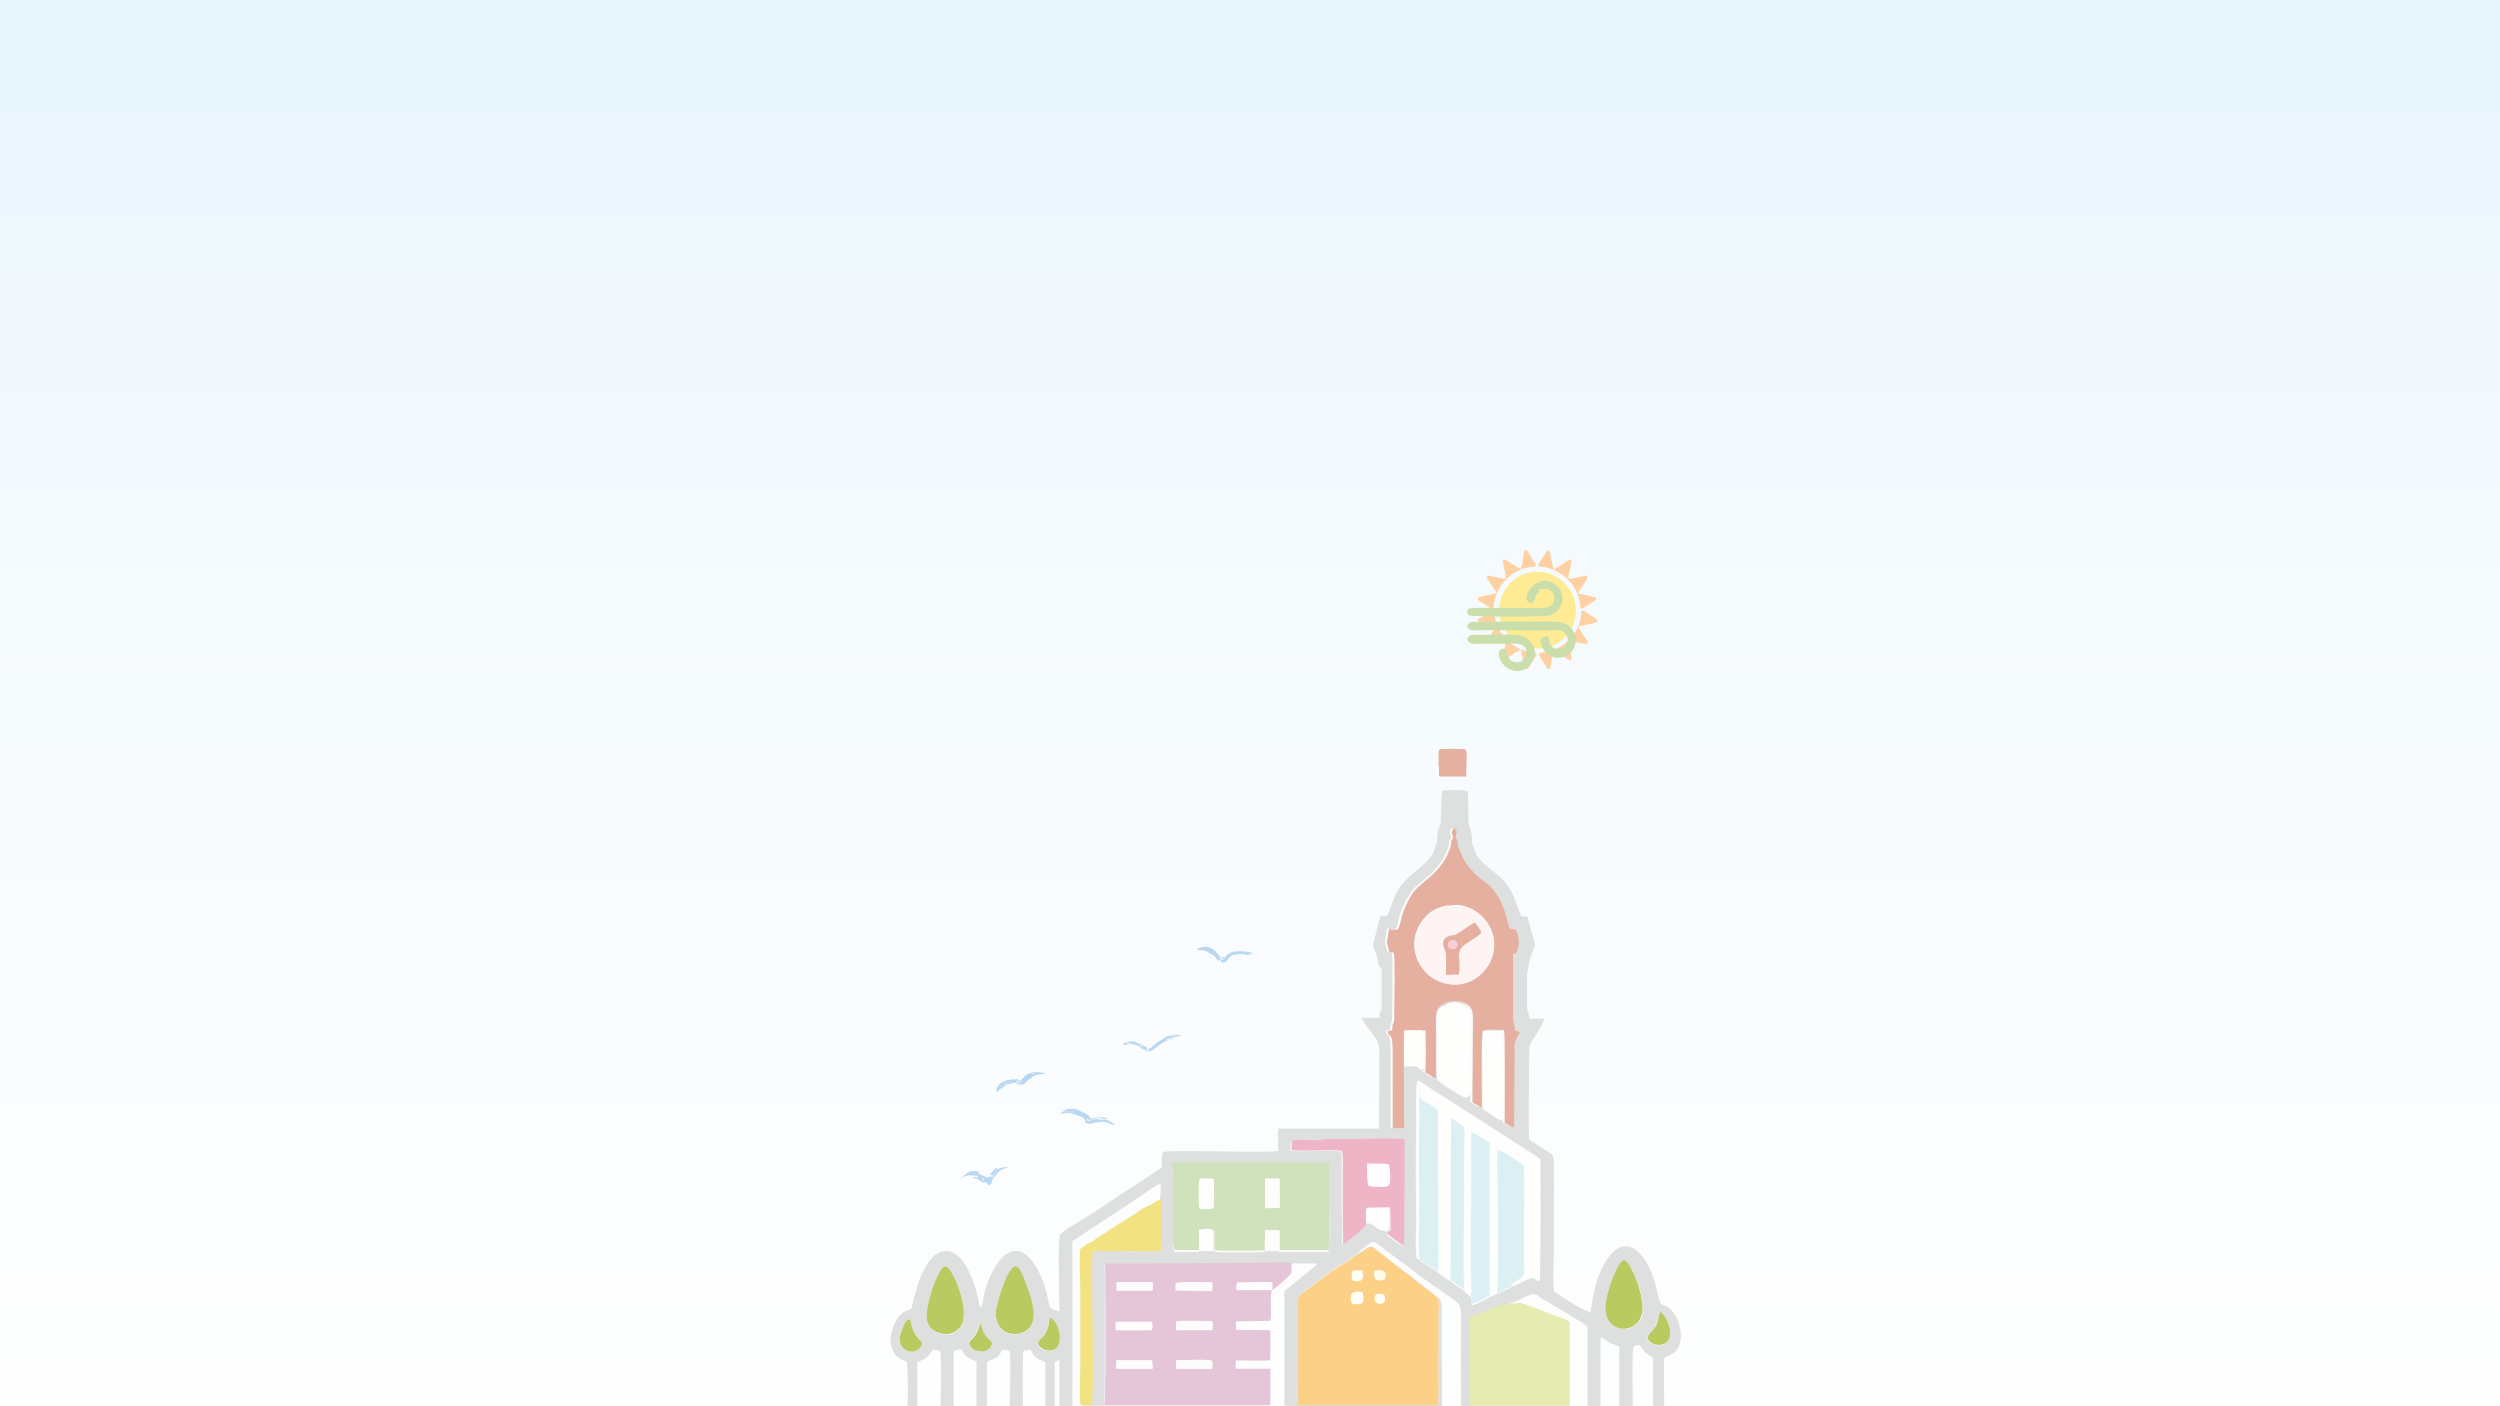 <?xml version="1.0" encoding="UTF-8"?>
<!DOCTYPE svg PUBLIC "-//W3C//DTD SVG 1.1//EN" "http://www.w3.org/Graphics/SVG/1.1/DTD/svg11.dtd">
<!-- Creator: CorelDRAW X6 -->
<svg xmlns="http://www.w3.org/2000/svg" xml:space="preserve" width="4800px" height="2700px" version="1.1" style="shape-rendering:geometricPrecision; text-rendering:geometricPrecision; image-rendering:optimizeQuality; fill-rule:evenodd; clip-rule:evenodd"
viewBox="0 0 4800 2700"
 xmlns:xlink="http://www.w3.org/1999/xlink">
 <rect x="0" y="0" width="4800" height="2700" fill="#333333" stroke="none"/>
 <defs>
  <style type="text/css">
   <![CDATA[
    .fil15 {fill:#B9CA61}
    .fil8 {fill:#D0E2BC}
    .fil14 {fill:#DCEFF2}
    .fil5 {fill:#E5C6D8}
    .fil7 {fill:#E6B0A1}
    .fil9 {fill:#E6EBB1}
    .fil11 {fill:#EEB5C6}
    .fil12 {fill:#F3E282}
    .fil22 {fill:#F9CCD7}
    .fil6 {fill:#FCD086}
    .fil18 {fill:#FCFCFC}
    .fil21 {fill:#FDFCEC}
    .fil17 {fill:#FDFDFB}
    .fil13 {fill:#FEF4F4}
    .fil20 {fill:#FEFEF2}
    .fil10 {fill:#FEFEFC}
    .fil2 {fill:#FFD0A1}
    .fil1 {fill:#FFEB94}
    .fil16 {fill:#FFFDFE}
    .fil19 {fill:#FFFEF6}
    .fil23 {fill:#B9D7F1}
    .fil3 {fill:#C9DEAB}
    .fil4 {fill:#DEDFDF}
    .fil0 {fill:url(#id0)}
   ]]>
  </style>
  <linearGradient id="id0" gradientUnits="userSpaceOnUse" x1="2400" y1="0" x2="2400" y2="2700">
   <stop offset="0" style="stop-color:#E7F5FD"/>
   <stop offset="0.251" style="stop-color:#F2F9FD"/>
   <stop offset="1" style="stop-color:#FEFEFE"/>
  </linearGradient>
 </defs>
 <g id="Layer_x0020_1">
  <g id="_708584448">
   <rect class="fil0" width="4800" height="2700"/>
   <g>
    <g>
     <g>
      <path class="fil1" d="M3025 1176c2,-21 -6,-39 -19,-54 -10,-11 -27,-23 -49,-24 -42,-3 -76,29 -78,68 -3,42 29,76 68,79 21,2 42,-6 57,-21 13,-13 20,-28 22,-47z"/>
      <g>
       <path class="fil2" d="M2905 1084c-3,-2 -5,-3 -7,-5 -1,-1 -2,-1 -4,-2 -2,-1 -6,-5 -8,-1 -1,1 0,3 0,5 1,3 1,6 2,10 4,21 7,22 -7,19l-20 -4c-2,0 -3,-1 -5,0 -1,1 -2,3 -1,4 3,5 18,27 19,29 -8,1 -19,4 -28,6 -2,0 -7,1 -8,3 -1,1 -1,3 0,4l23 15c3,2 6,2 7,-2 2,-23 12,-44 30,-58l6 -5c9,-6 20,-11 32,-13 6,-1 12,0 13,-4 0,-2 -1,-3 -2,-4 -3,-4 -6,-9 -9,-14 -1,-2 -3,-4 -4,-7 -1,-2 -3,-6 -6,-3 -2,1 -4,15 -4,18 -1,6 -3,13 -4,18l-15 -9z"/>
       <path class="fil2" d="M3030 1203c1,0 1,0 2,-1l16 -3c3,-1 17,-3 18,-5 3,-3 -2,-5 -3,-7l-20 -13c-2,-2 -6,-3 -7,2 0,3 -1,6 -1,10 -2,12 -6,22 -13,31 -4,6 -6,8 -10,12 -12,12 -27,20 -44,23 -7,1 -12,0 -13,4 0,2 1,3 1,4 3,4 6,9 9,14 1,2 3,4 4,7 1,1 3,6 6,3 2,-1 4,-15 4,-18 1,-6 3,-12 4,-18 2,1 12,8 15,9 3,2 5,3 7,5l7 5c2,1 4,0 5,-1 1,-2 0,-3 0,-5l-4 -20c-3,-12 -2,-12 9,-9l20 4c2,0 3,1 5,0 4,-2 -1,-8 -4,-12l-14 -22z"/>
       <path class="fil2" d="M3029 1139c1,-2 3,-5 5,-7l14 -22c1,-2 0,-3 -1,-4 -1,-1 -3,-1 -5,0l-20 4c-14,3 -12,2 -7,-19 1,-2 3,-13 2,-15 -1,-1 -3,-2 -4,-1l-22 14c-2,1 -6,4 -8,5 -1,-6 -3,-12 -4,-18 -2,-9 -3,-27 -11,-15l-13 20c-5,8 4,7 11,8 15,3 27,9 38,18 15,12 25,29 29,48 1,6 0,17 8,12l23 -15c1,-1 1,-3 0,-4 -1,-2 -14,-4 -18,-5 -6,-1 -13,-3 -18,-4z"/>
       <path class="fil2" d="M2920 1248c1,6 3,12 4,18 1,3 3,16 5,18 3,3 5,-2 7,-4 2,-2 3,-4 4,-7 3,-5 6,-9 9,-13 2,-3 2,-6 -2,-7 -9,-1 -18,-3 -27,-6 -7,-3 -18,-10 -24,-15 -1,-1 -2,-2 -3,-3 -1,-1 -2,-2 -3,-3 -10,-12 -17,-25 -20,-41 -1,-6 0,-16 -8,-11 -4,3 -9,6 -14,9 -2,2 -4,3 -7,4 -2,1 -6,4 -3,6 2,2 33,7 36,8 -1,2 -3,5 -5,7l-14 22c-1,2 0,4 1,4 2,1 12,-2 15,-2 3,-1 7,-1 10,-2 3,-1 8,-3 10,0 2,2 0,7 -1,10 -1,3 -1,7 -2,10 -1,4 -3,12 -2,15 3,3 8,-2 12,-4 2,-2 5,-3 7,-5 3,-2 12,-8 15,-9z"/>
      </g>
     </g>
     <g>
      <path class="fil3" d="M2982 1243c-4,-2 -2,0 -4,-4 -5,-5 -3,-6 -4,-13l-3 -4c-26,-1 -7,28 -1,33 6,4 13,8 22,8 13,0 18,-7 22,-8 2,-3 0,-2 4,-4l1 -2 3 -4c2,-8 5,-13 3,-23 -2,-7 -7,-15 -10,-18 -4,-2 -2,-1 -4,-4 -8,-2 -9,-5 -19,-6 -21,-2 -123,0 -155,0 -10,0 -17,-1 -20,8 3,11 13,8 25,8l135 0c11,0 22,-2 28,6 14,16 -4,38 -24,27z"/>
      <path class="fil3" d="M2955 1135l1 -3 4 -1c29,-6 34,34 5,36 -14,1 -137,-1 -143,1 -6,2 -7,9 -2,13 5,4 147,4 158,0 18,-7 31,-34 15,-52 -35,-41 -77,18 -57,28 14,7 8,-13 19,-21z"/>
      <path class="fil3" d="M2930 1261c-2,5 -1,3 -5,5 -3,6 -14,7 -21,4 -8,-4 -9,-11 -10,-20 -3,-1 -2,-1 -3,-4 -3,0 -3,-1 -7,0 -14,4 -3,28 9,36 40,25 76,-32 37,-57l-5 -3c-16,-6 -63,-3 -86,-3 -12,0 -18,-2 -22,8 3,12 17,9 30,9 12,0 25,0 37,0 24,0 52,-6 46,25z"/>
     </g>
    </g>
    <g>
     <path class="fil4" d="M2760 2697l-269 0c-2,-16 -1,-38 0,-55l0 -135c0,-21 3,-20 21,-34l47 -35c3,-2 5,-3 8,-5l26 -16c5,-3 2,-3 8,-6l15 -9c4,-2 6,-5 11,-7 9,-4 12,2 22,9 2,2 2,2 4,3l93 72c21,17 16,5 16,53 0,18 0,36 0,54 0,21 1,96 -1,110zm-13 3l-31 0c-10,0 -19,0 -28,0 -20,0 -43,0 -67,0l-122 0c-12,0 -24,-1 -33,-1l0 -220 32 -26c7,-6 28,-21 31,-27 -12,0 -25,0 -37,0 -9,0 -13,-3 -13,6 0,4 2,13 -2,15 2,-3 0,3 1,-2 1,-3 2,-14 -2,-20l-355 2c0,32 2,264 -2,272l-24 0c4,-9 2,-130 2,-149 0,-21 -4,-136 1,-147 8,-4 121,3 130,-2 3,-3 2,-73 2,-87 0,-11 -1,-9 -3,-10 1,-12 3,-19 1,-31 -5,0 -37,22 -43,27l-126 83 0 318 -25 0 0 -90 -9 4 0 86 -18 0 0 -85c-4,-3 -11,-5 -17,-9 -8,-6 -7,-10 -12,-16l-13 3c-2,11 -1,90 -1,107l-25 0c-1,-19 3,-97 -1,-107 -3,-2 -9,-3 -14,-2 -9,18 -11,14 -29,23l0 86 -20 0 0 -86c-5,-4 -11,-5 -17,-9 -6,-4 -8,-8 -12,-15 -6,0 -10,1 -15,3l0 107 -25 0c0,-15 2,-100 -1,-106 -3,-4 -11,-3 -15,-3 -6,12 -13,18 -29,23l0 86 -19 0c2,-23 1,-53 0,-76 0,-8 0,-10 -7,-13 -22,-9 -21,-23 -25,-31l0 -16c2,-4 3,-12 5,-18 14,-34 29,-29 35,-35 2,-2 18,-109 66,-110 23,0 39,26 46,43 5,11 9,21 12,32 2,7 6,31 9,34 3,-3 4,-13 5,-18 11,-61 62,-143 108,-48 4,9 9,20 12,32 10,37 1,33 26,41 0,-20 -3,-137 1,-147 2,-6 41,-28 49,-33l49 -32c9,-6 16,-11 25,-17 24,-15 49,-31 73,-48 0,-8 -1,-18 1,-26 1,-4 0,-2 1,-3 5,-5 197,2 221,-2l0 -43 194 0c0,-41 0,-83 0,-124 0,-21 4,-36 -9,-53 -4,-5 -24,-29 -24,-36l34 0c0,-4 0,-8 1,-12 2,-5 3,0 3,-9l0 -73c-9,-7 -6,-11 -9,-23 -3,-13 -9,-16 -7,-26l13 -52 14 -1 12 -32c17,-39 33,-43 60,-69 7,-7 16,-16 18,-26 2,-6 5,-11 5,-16 1,-10 0,-11 2,-19 1,-6 4,-12 5,-16 1,-5 0,-15 1,-21 0,-14 0,-28 2,-41 11,-1 41,-3 49,2 1,13 1,30 1,43 0,25 1,15 6,37 2,8 0,13 1,18 1,3 2,4 3,7 5,14 4,16 15,28 2,2 3,3 5,5l24 20c34,26 36,57 48,81l12 1c1,7 4,16 6,23 8,33 11,27 3,45 -4,9 -10,35 -10,47l0 57c0,13 4,9 4,24l29 0c0,7 -19,35 -23,42 -6,10 -6,12 -6,27 0,40 -2,133 0,163 8,5 15,10 23,15 6,4 21,13 23,16 3,8 1,112 1,131 0,22 0,44 0,66 0,17 -2,48 1,64 20,13 48,32 70,40 3,-22 5,-36 11,-57 5,-16 12,-33 22,-47 29,-40 57,-24 77,13 18,33 19,72 27,76 6,3 7,1 12,5 16,12 26,37 24,60 -3,33 -28,32 -31,37 -3,5 0,85 -1,97l-21 1 0 -96c0,0 0,-3 -6,-6 -9,-5 -14,-11 -20,-21 -6,1 -11,1 -12,6 -3,10 -1,105 -1,117 -10,-2 -17,0 -26,-2l0 -118c-5,-1 -14,-5 -19,-7 -7,-4 -9,-9 -17,-10l0 135 -25 0 0 -156c-1,-3 -74,-46 -84,-52 -3,-2 -6,-3 -9,-6 -13,-9 -21,-1 -43,9 -3,1 -19,7 -18,11 -7,-2 -11,2 -17,5l-39 15c-7,2 0,2 -13,4 0,22 -1,159 1,171l-21 0c1,-41 -1,-82 0,-122 0,-20 1,-42 0,-62 -1,-13 -3,-16 -9,-21l-54 -38c-14,-9 -21,-16 -35,-26 -11,-8 -23,-17 -35,-26 -36,-28 -35,-28 -46,-19 -6,5 -22,16 -24,23 13,-2 24,-24 44,-12 4,2 5,4 8,7l26 20c13,7 5,4 17,13 6,5 9,9 17,14l17 13c40,31 37,21 37,55 0,20 0,40 0,61 0,39 2,84 0,122 -5,1 -10,1 -16,1zm-888 -121c3,-8 10,-8 18,-27l3 -9c1,-2 1,-1 2,-3 7,35 27,32 20,43 -6,9 -12,12 -23,10 -13,-2 -14,-5 -20,-15zm156 -48c16,2 36,67 -5,63 -10,-1 -22,-12 -17,-18 3,-4 11,-9 17,-23 3,-7 2,-16 5,-22zm-267 2c6,45 31,38 19,54 -12,16 -44,8 -39,-22 1,-8 6,-20 11,-27 3,-4 4,-5 10,-5zm1457 34c-7,30 -51,12 -41,-2 9,-13 14,-13 19,-33 2,-10 4,-17 11,-5 6,9 14,26 11,40zm-1425 -30c-5,-20 11,-67 18,-81 3,-6 13,-32 23,-20 11,12 44,89 22,114 -7,9 -20,16 -37,11 -12,-3 -23,-12 -26,-24zm132 -5c-3,-20 13,-66 21,-80 18,-36 26,-18 40,22 7,21 21,62 1,79 -22,18 -57,10 -61,-21zm1241 -8c-5,29 -44,37 -61,16 -17,-21 -4,-57 4,-81 4,-11 10,-26 17,-34 7,-8 9,-4 14,2 14,18 32,70 27,97zm-430 -445c19,12 38,24 58,37l146 94c9,6 20,12 29,19 2,4 1,222 0,231 -14,-2 -5,-12 -28,-1 -7,3 -20,11 -27,11 -2,5 0,2 -6,5 -17,7 -12,9 -21,9 -3,3 -9,5 -14,6 -5,4 -28,16 -34,16 -2,-8 2,-11 -3,-17 -5,-3 -9,-6 -12,-11 -6,-2 -1,0 -4,-2 -1,-1 -2,-1 -3,-2l-10 -7c-1,-1 -2,-1 -3,-2 -3,-2 -4,-3 -6,-5 -6,-2 -27,-18 -29,-21l-28 -17c-5,-4 -1,-3 -8,-5 -4,-23 0,-60 -1,-85 -1,-51 -1,-117 0,-168 0,-18 -1,-71 1,-84l3 0zm-394 286l0 37 -27 0 -1 -38 27 0zm295 -44l41 0c3,15 1,28 0,43 -9,0 -16,-2 -23,-7 -9,-6 -7,-8 -19,-8l0 -28zm-168 81l-27 0 0 -37 -1 39c-16,0 -89,2 -96,-1 -3,-9 1,-31 -2,-37 -6,-3 -20,-2 -28,-1l0 39 -46 0c-6,-7 -4,-30 -4,-40 0,-15 0,-29 0,-44l0 -66c0,-9 -5,-18 3,-19l71 0c32,0 222,-1 225,2 3,5 2,152 0,167l-95 0zm23 -211c18,-2 37,0 53,-1 6,0 4,-2 11,-2l42 0c35,0 76,-2 110,0l-1 203c-5,1 -6,-1 -10,-4l-24 -18 5 -3c2,-1 3,-2 3,-4l-1 -43 -45 1c-3,6 -1,25 -1,33 -1,3 -39,34 -44,36 0,-29 -1,-60 -1,-89 0,-15 0,-30 0,-46 0,-17 1,-27 -1,-42 -1,-6 -78,1 -97,-3l0 -18zm404 -40c-7,-1 -12,-6 -17,-9 -16,-11 -19,-8 -20,-20l0 -38c0,-16 -1,-94 1,-103l35 0c4,12 3,123 3,151 0,6 1,15 -2,19zm-104 -223c12,0 13,-3 22,0 24,9 21,12 21,52l0 75c0,46 7,65 -27,43 -10,-7 -35,-20 -36,-27 -2,-8 -1,-71 -1,-80 0,-17 -4,-50 8,-56 10,-5 6,3 12,-6zm-83 119c-1,-13 0,-32 0,-45 0,-25 -5,-22 23,-22 10,0 14,-2 15,8l0 66c-10,1 -9,-4 -16,-6 -4,-1 -16,0 -21,0zm-29 -263c9,-1 13,2 15,-5 5,-15 1,-17 15,-45 11,-23 17,-29 36,-44 15,-12 28,-25 38,-42 3,-5 11,-22 11,-28 1,-17 6,-4 3,-16 -2,-11 -1,-7 2,-15 11,6 4,10 4,18 0,7 2,1 4,9 1,5 -1,5 1,10l4 8c1,3 2,5 3,8 8,18 29,39 45,51 23,16 37,49 43,77 3,11 0,11 11,13 6,1 6,4 9,15 2,9 0,25 -3,29 -3,4 -3,1 -7,4l0 110c0,32 1,16 3,28 1,4 0,4 2,9 3,1 2,0 4,1l4 2c-2,7 -7,10 -9,18 -1,7 -1,18 -1,26l-1 138c-5,1 -13,-6 -18,-8 0,-31 1,-155 -1,-178 -8,-1 -37,-3 -41,2 -3,4 -2,125 -2,146 -6,-1 -15,-6 -18,-10l1 -151c0,-20 1,-31 -15,-39 -13,-7 -32,-5 -43,2 -16,9 -13,21 -13,40l0 102c-10,-2 -11,-7 -21,-11 2,-14 1,-59 1,-81l-42 0 1 188 -22 0 0 -145c0,-44 -7,-26 -10,-41l9 -2c1,-24 4,0 4,-34 0,-29 2,-100 -1,-115 -9,-1 -8,1 -10,-7 -1,-4 -3,-11 -3,-14 0,-2 4,-24 5,-26z"/>
     <path class="fil5" d="M2258 2612c12,0 61,-3 68,1 3,3 2,8 1,15l-69 0 0 -16zm-115 0l69 0 1 16 -70 0 0 -16zm115 -74c8,-2 60,-2 70,0l0 16 -70 0 0 -15zm-78 16l-37 0 0 -16 69 0c1,3 1,8 1,11 -1,5 -2,5 -7,5 -8,0 -17,0 -25,0zm78 -91c7,-2 59,-1 70,-1l0 16 -69 -1 0 -15zm-114 -1l69 0c0,3 0,6 0,9 0,1 0,2 0,4 -1,4 0,2 -1,3l-68 0 0 -16zm-24 236l319 0 0 -70 -66 0c-1,-6 -1,-10 0,-16 9,0 56,1 62,0 3,-1 4,3 4,-12l0 -46 -66 -1 0 -16 66 -1c4,-16 -2,-40 3,-59l-68 0c-1,-11 0,-14 3,-15 2,0 3,0 5,0 11,0 57,-1 61,0l0 15c6,-3 31,-26 35,-31 2,-3 0,3 1,-2 1,-3 2,-14 -2,-20l-355 2c0,32 2,264 -2,272z"/>
     <path class="fil6" d="M2596 2502c-1,-1 0,1 -1,-3 -1,-6 -2,-13 4,-15 5,-2 13,-1 18,-1 2,18 2,22 -15,21 -1,0 -1,0 -2,0 0,0 -1,0 -1,0 0,0 -1,0 -1,0 0,0 -1,0 -1,0zm62 -16c1,3 2,7 1,11 -2,7 -8,7 -13,6 -9,-3 -10,-26 12,-16zm-61 -28c-2,-4 -3,-14 0,-17 3,-3 12,-2 18,-1 0,3 1,7 1,10 0,2 0,3 -1,5 -2,8 -17,4 -19,3zm45 -2c-4,-3 -3,-11 -2,-16 12,-1 23,-2 20,13 -1,3 0,1 -1,3l-4 2c-3,1 -10,1 -12,-1zm119 241c2,-14 0,-89 1,-110 0,-18 0,-36 0,-54 0,-47 5,-36 -16,-53l-93 -72c-2,-2 -2,-2 -4,-3 -10,-7 -12,-14 -22,-9 -5,2 -7,5 -11,7l-15 9c-6,3 -3,3 -8,6l-26 16c-2,2 -4,3 -8,5l-47 35c-18,14 -21,13 -21,34l0 135c0,16 -1,39 0,55l269 0z"/>
     <path class="fil7" d="M2781 1739c43,-10 82,28 87,62 7,45 -26,82 -63,88 -25,4 -46,-4 -60,-16 -34,-28 -39,-74 -13,-107 12,-16 25,-23 48,-28zm-113 43c-1,2 -5,24 -5,26 0,2 2,10 3,14 2,8 1,6 10,7 3,15 1,86 1,115 0,34 -3,9 -4,34l-9 2c3,15 10,-3 10,41l0 145 22 0 -1 -188 42 0c0,21 2,67 -1,81 9,3 11,9 21,11l0 -102c0,-19 -3,-30 13,-40 12,-7 30,-8 43,-2 16,8 15,19 15,39l-1 151c3,3 12,8 18,10 0,-21 -2,-142 2,-146 4,-5 33,-3 41,-2 2,23 1,147 1,178 4,2 13,9 18,8l1 -138c0,-7 -1,-19 1,-26 2,-8 7,-11 9,-18l-4 -2c-2,-1 -1,0 -4,-1 -2,-5 -1,-4 -2,-9 -2,-12 -3,4 -3,-28l0 -110c5,-3 4,0 7,-4 3,-5 6,-20 3,-29 -3,-12 -3,-14 -9,-15 -11,-2 -8,-2 -11,-13 -6,-28 -20,-61 -43,-77 -16,-11 -38,-32 -45,-51 -1,-3 -2,-5 -3,-8l-4 -8c-2,-5 -1,-6 -1,-10 -1,-8 -3,-2 -4,-9 0,-8 6,-13 -4,-18 -3,8 -5,4 -2,15 2,12 -2,-2 -3,16 0,6 -8,23 -11,28 -10,17 -23,30 -38,42 -18,15 -25,21 -36,44 -13,28 -9,30 -15,45 -3,8 -7,4 -15,5z"/>
     <path class="fil8" d="M2429 2263l28 0 0 56 -28 0 0 -56zm-99 0c1,6 2,53 -1,56 -2,2 -24,2 -26,0 -2,-2 -2,-54 0,-55 2,-2 22,-1 27,-1zm0 100c4,6 0,27 2,37 7,3 81,1 96,1l1 -39 27 0 0 38 95 0c2,-14 3,-161 0,-167 -3,-2 -193,-2 -225,-2l-71 0c-8,1 -4,10 -3,19l0 66c0,15 0,29 0,44 0,10 -2,33 4,40l46 0 0 -39c8,-2 22,-3 28,1z"/>
     <path class="fil9" d="M2891 2504c-7,-2 -11,2 -17,5l-39 15c-7,2 0,2 -13,4 0,22 -1,159 1,171l191 0 0 -161c-13,-8 -36,-14 -45,-18 -9,-5 -33,-13 -45,-17 -10,-4 -23,2 -32,2z"/>
     <path class="fil10" d="M2756 2436c2,4 23,19 29,21l1 -309c5,0 10,5 14,8 5,3 10,5 11,11 2,10 0,31 0,43 0,29 0,59 0,88 0,58 -2,120 0,177 3,4 7,8 12,11 5,-1 3,-5 3,-18 -2,-70 -1,-145 0,-216 0,-26 -1,-53 0,-78 6,1 28,16 35,20l0 293c4,-1 11,-3 14,-6 5,-44 -1,-221 1,-276 6,1 33,19 41,24 10,7 9,5 10,10 1,7 0,158 0,168 0,40 5,39 -14,50 -6,3 -6,5 -11,9 7,0 21,-8 27,-11 23,-11 14,-1 28,1 0,-9 2,-227 0,-231 -9,-7 -20,-13 -29,-19l-146 -94c-20,-13 -40,-25 -58,-37 -4,1 -3,-5 -3,13 0,5 0,9 1,13 8,9 27,16 34,24l1 307z"/>
     <path class="fil11" d="M2625 2235c7,0 14,0 21,0 4,0 18,-1 21,2 0,0 7,37 -3,41 -3,1 -32,2 -35,-1 -2,-1 -1,0 -2,-3l-1 -16c0,-7 0,-15 0,-22zm-145 -45l0 18c19,4 97,-3 97,3 2,16 1,25 1,42 0,15 0,30 0,46 0,29 0,59 1,89 6,-1 44,-33 44,-36 0,-8 -2,-27 1,-33l45 -1 1 43c-1,2 -1,2 -3,4l-5 3 24 18c4,3 5,5 10,4l1 -203c-34,-2 -75,0 -110,0l-42 0c-7,0 -5,2 -11,2 -17,1 -35,-2 -53,1z"/>
     <path class="fil12" d="M2096 2699c4,-9 2,-130 2,-149 0,-21 -4,-136 1,-147 8,-4 121,3 130,-2 3,-3 2,-73 2,-87 0,-11 -1,-9 -3,-10 -11,1 -8,5 -21,10 -23,10 -22,14 -30,18 -10,5 -17,12 -28,17 -6,3 -5,4 -9,7 -3,2 -6,3 -10,5 -4,3 -4,4 -9,7l-15 9c-7,5 -5,6 -14,9 -6,2 -10,7 -18,12 -2,23 0,52 0,76l0 150c0,87 -8,74 23,75z"/>
     <path class="fil13" d="M2801 1841c0,10 1,21 -1,30l-25 1c-1,-13 1,-30 0,-42 0,-4 -13,-21 2,-31 11,-7 7,3 29,-12 7,-5 18,-13 25,-16 3,2 12,15 12,19 0,5 -13,12 -17,14 -20,13 -26,14 -26,37zm-21 -102c-23,5 -36,12 -48,28 -26,33 -21,79 13,107 14,11 35,19 60,16 36,-6 70,-43 63,-88 -6,-35 -44,-72 -87,-62z"/>
     <path class="fil14" d="M2874 2482c9,0 5,-2 21,-9 6,-3 4,0 6,-5 4,-4 5,-5 11,-9 19,-11 14,-11 14,-50 0,-10 1,-162 0,-168 -1,-5 0,-4 -10,-10 -8,-5 -34,-23 -41,-24 -1,55 4,231 -1,276z"/>
     <path class="fil14" d="M2762 2439l-1 -307c-7,-9 -27,-16 -34,-24 -1,-4 -1,-8 -1,-13 -1,-18 -1,-12 3,-13l-3 0c-2,12 0,66 -1,84 -1,51 0,117 0,168 0,25 -3,62 1,85 7,2 3,1 8,5l28 17z"/>
     <path class="fil14" d="M2823 2486c5,6 2,9 3,17 6,0 30,-12 34,-16l0 -293c-7,-4 -29,-19 -35,-20 -1,26 0,52 0,78 0,71 -2,146 0,216 0,12 2,17 -3,18z"/>
     <path class="fil10" d="M2780 1927c-6,9 -3,1 -12,6 -12,6 -7,38 -8,56 0,9 -1,72 1,80 2,7 26,20 36,27 33,23 27,3 27,-43l0 -75c0,-39 3,-43 -21,-52 -9,-3 -11,-1 -22,0z"/>
     <path class="fil14" d="M2785 2457c2,3 4,3 6,5 1,1 2,1 3,2l10 7c1,1 2,1 3,2 3,2 -2,0 4,2 -2,-58 0,-119 0,-177 0,-29 0,-59 0,-88 0,-11 2,-32 0,-43 -1,-6 -6,-8 -11,-11 -4,-2 -9,-8 -14,-8l-1 309z"/>
     <path class="fil15" d="M1780 2536c3,13 13,21 26,24 17,5 30,-3 37,-11 22,-26 -10,-102 -22,-114 -11,-12 -20,14 -23,20 -7,14 -23,62 -18,81z"/>
     <path class="fil15" d="M1913 2531c4,31 40,39 61,21 20,-17 7,-58 -1,-79 -14,-40 -22,-58 -40,-22 -7,15 -24,60 -21,80z"/>
     <path class="fil15" d="M3153 2523c5,-27 -13,-79 -27,-97 -5,-6 -7,-10 -14,-2 -7,8 -13,23 -17,34 -8,24 -21,60 -4,81 18,22 56,13 61,-16z"/>
     <path class="fil10" d="M2884 2149c3,-4 2,-14 2,-19 0,-29 1,-139 -3,-151l-35 0c-2,9 -1,87 -1,103l0 38c0,12 3,8 20,20 5,4 10,9 17,9z"/>
     <path class="fil7" d="M2786 1806c12,-4 17,13 6,16 -11,3 -17,-12 -6,-16zm15 35c0,-23 7,-24 26,-37 4,-3 17,-10 17,-14 0,-3 -10,-16 -12,-19 -7,3 -18,11 -25,16 -22,15 -18,5 -29,12 -15,9 -2,27 -2,31 1,12 0,29 0,42l25 -1c2,-10 1,-20 1,-30z"/>
     <path class="fil7" d="M2763 1471c0,12 -1,18 1,20 0,0 1,0 1,0 0,0 1,0 1,0l49 0 1 -40c0,-2 0,-4 0,-6l-2 -6c-7,-2 -32,-1 -41,-1 -10,0 -11,0 -11,11 0,7 0,14 0,22z"/>
     <path class="fil10" d="M2697 2046c5,0 17,0 21,0 7,2 7,6 16,6l0 -66c-1,-10 -4,-8 -15,-8 -27,0 -23,-3 -23,22 0,14 -1,32 0,45z"/>
     <path class="fil16" d="M2625 2235c0,7 0,15 0,22l1 16c1,3 0,2 2,3 3,2 32,2 35,1 11,-3 4,-40 3,-41 -2,-2 -17,-2 -21,-2 -7,0 -14,0 -21,0z"/>
     <path class="fil15" d="M1749 2533c-6,0 -7,1 -10,5 -5,7 -9,19 -11,27 -5,30 27,38 39,22 12,-16 -13,-9 -19,-54z"/>
     <path class="fil17" d="M2330 2264c-5,-1 -25,-2 -27,1 -2,2 -2,54 0,55 2,2 24,2 26,0 3,-3 2,-49 1,-56z"/>
     <path class="fil15" d="M3206 2566c3,-14 -5,-32 -11,-40 -8,-12 -9,-5 -11,5 -4,20 -10,20 -19,33 -10,14 33,32 41,2z"/>
     <path class="fil15" d="M2016 2530c-3,6 -2,15 -5,22 -6,15 -14,19 -17,23 -5,6 7,17 17,18 40,4 21,-61 5,-63z"/>
     <polygon class="fil17" points="2429,2320 2457,2319 2456,2263 2429,2263 "/>
     <path class="fil10" d="M2624 2347c13,0 11,2 19,8 7,5 13,7 23,7 1,-15 2,-27 0,-43l-41 0 0 28z"/>
     <path class="fil15" d="M1860 2579c6,10 7,13 20,15 11,2 17,-1 23,-10 7,-12 -13,-8 -20,-43 -1,2 -1,0 -2,3l-3 9c-8,19 -16,19 -18,27z"/>
     <path class="fil18" d="M2258 2628l69 0c1,-7 2,-12 -1,-15 -7,-4 -56,-1 -68,-1l0 16z"/>
     <path class="fil18" d="M2258 2553l70 0 0 -16c-10,-1 -61,-2 -70,0l0 15z"/>
     <path class="fil16" d="M2180 2554c8,0 17,0 25,0 6,0 7,0 7,-5 0,-3 0,-9 -1,-11l-69 0 0 16 37 0z"/>
     <path class="fil18" d="M2258 2478l69 1 0 -16c-11,0 -63,-2 -70,1l0 15z"/>
     <path class="fil18" d="M2144 2478l68 0c1,-2 0,0 1,-3 0,-1 0,-2 0,-4 0,-3 0,-6 0,-9l-69 0 0 16z"/>
     <polygon class="fil18" points="2144,2628 2213,2628 2212,2612 2144,2612 "/>
     <polygon class="fil17" points="2457,2401 2457,2363 2429,2363 2429,2400 "/>
     <polygon class="fil10" points="2330,2364 2302,2363 2303,2401 2330,2401 "/>
     <path class="fil19" d="M2596 2502c0,0 1,0 1,0 0,0 1,0 1,0 0,0 1,0 1,0 1,0 1,0 2,0 17,2 17,-3 15,-21 -5,-1 -13,-2 -18,1 -5,3 -5,9 -4,15 1,4 0,2 1,3z"/>
     <path class="fil20" d="M2597 2458c2,1 17,4 19,-3 1,-2 1,-3 1,-5 0,-3 -1,-7 -1,-10 -6,0 -15,-2 -18,1 -3,3 -2,13 0,17z"/>
     <path class="fil21" d="M2658 2456c1,-2 0,1 1,-3 3,-15 -8,-15 -20,-13 -1,6 -1,13 2,16 3,2 9,2 12,1l4 -2z"/>
     <path class="fil19" d="M2657 2486c-22,-9 -21,14 -12,16 5,1 12,1 13,-6 1,-4 0,-8 -1,-11z"/>
     <path class="fil22" d="M2786 1806c-11,4 -5,19 6,16 12,-3 6,-21 -6,-16z"/>
    </g>
    <g>
     <g>
      <path class="fil23" d="M2043 2133c-2,1 -6,4 -6,6 6,-1 6,-3 16,-2 10,1 14,5 20,6 4,1 8,4 11,7 2,2 1,4 5,5l0 -1c0,0 0,0 0,0 -1,-2 -2,-4 -2,-7l1 1c0,1 0,0 1,1 0,0 0,0 0,0l0 1c1,2 0,-1 0,1 2,-2 -1,-2 2,-1 3,0 1,1 0,2l2 0c-1,-1 -1,0 -1,-1 0,-1 -1,0 1,-2 1,1 1,1 2,2 2,-2 -1,-1 3,-2 3,0 2,0 4,-1 2,-1 9,-2 12,-1 0,0 0,0 0,0l4 1c3,0 0,-1 3,0 1,1 2,0 2,0 1,0 0,-1 1,0 3,0 0,0 2,-1 -18,-6 -30,4 -33,-1 -1,-2 -2,-3 -4,-5l-10 -6c-1,1 2,1 -1,1 -2,-2 -8,-3 -11,-3 -3,0 -2,-1 -4,-1 0,1 0,2 -1,3 -1,-1 0,0 0,-1 0,0 1,-1 -2,-2 -2,1 0,1 -3,1 -3,1 -2,0 -2,2 -1,-1 0,-1 -4,-1l-1 0c0,0 0,0 -1,0 -1,0 -2,-1 -3,0l-3 1c1,-1 1,-1 1,-2z"/>
      <path class="fil23" d="M2087 2156c1,1 3,2 6,2 1,0 2,-1 3,-1 1,0 2,-1 3,-1 5,-1 10,-1 15,-2 11,-1 23,6 26,7 0,-4 -13,-11 -18,-12 -1,1 2,1 -2,1 -1,-1 0,0 -1,0 0,0 -1,0 -2,0 -3,-1 1,0 -3,0l-4 -1c0,0 0,0 0,0 -3,-1 -10,0 -12,1 -2,1 -1,1 -4,1 -4,1 -1,0 -3,2 -1,0 -1,-1 -2,-2 -1,2 -1,0 -1,2 0,1 0,0 1,1l-2 0c0,0 2,-1 0,-2 -3,0 0,0 -2,1 -1,-2 1,1 0,-1l0 -1c0,0 0,0 0,0 0,-1 0,0 -1,-1l-1 -1c-1,3 1,4 2,7 0,0 0,0 0,0l0 1z"/>
      <path class="fil23" d="M2043 2133c0,1 0,1 -1,2l3 -1c1,-1 2,0 3,0 0,0 0,0 1,0l1 0c4,0 3,0 4,1 1,-2 0,-1 2,-2 3,-1 1,0 3,-1 2,2 2,2 2,2 0,1 -1,0 0,1 0,-1 1,-2 1,-3 1,0 1,1 4,1 3,0 9,1 11,3 3,0 0,0 1,-1 -4,-3 -10,-5 -16,-6 -5,-1 -15,0 -18,3z"/>
     </g>
     <g>
      <path class="fil23" d="M1913 2245c1,0 0,0 1,1 -1,1 -2,1 -3,3l0 1c-1,1 -1,0 -1,3 -1,4 -1,-1 -3,3 2,1 1,0 1,1l0 0c0,0 0,0 0,0l0 1c-2,0 -1,-1 -2,1l-1 2c-2,-2 -1,-1 -2,-2 -1,-1 -1,0 -2,0l-1 1c0,-2 0,-1 0,-2 -3,2 -2,5 -11,0 -5,-2 -10,-4 -11,-5 0,1 0,1 -1,2 0,1 0,0 -1,1 2,-1 2,1 2,2 0,1 0,3 -2,3 0,0 -1,0 -1,0 -2,0 0,0 -1,-1 -1,-1 1,1 0,0 0,0 0,0 0,0l0 0c-1,-1 -1,0 -2,0 -2,0 -1,0 -4,0 0,0 0,0 0,0 -1,0 -1,0 -2,0 0,0 4,2 5,2 6,2 7,2 12,6 1,1 1,1 3,2l1 -1c1,2 0,1 2,2l0 0c1,-2 1,-3 -1,-5 -1,-2 -3,-2 -4,-4 2,-1 0,1 2,-1 1,-1 -1,-2 5,1 2,1 1,2 3,3 0,-1 0,-1 1,-2 0,1 0,3 0,4 0,2 0,1 2,2 -1,1 -2,3 -1,4 0,1 1,1 1,1 0,0 0,0 -1,0 1,1 2,1 4,1 1,0 2,-1 3,-2 1,-1 2,-5 2,-7 2,-5 5,-8 8,-11 4,-5 3,-4 7,-7 1,-1 2,-1 3,-2 6,-4 12,-3 14,-5 -4,0 -11,0 -14,1 -3,1 -9,3 -10,5z"/>
      <path class="fil23" d="M1861 2250c2,1 2,0 4,0 3,0 1,-1 5,1 1,0 0,0 2,1 0,0 1,0 2,0 1,3 -1,1 2,2 2,1 1,0 2,2 -1,0 -7,0 -10,0 -1,0 0,0 -1,0 0,0 0,0 0,0l-5 0c-1,0 -2,0 -2,-1l-1 -4c-3,1 -13,10 -14,13 1,-1 4,-4 9,-6 5,-2 9,-1 14,-1 1,0 1,0 2,0 0,0 0,0 0,0 3,0 2,1 4,0 1,0 0,-1 2,0l0 0c0,0 0,0 0,0 2,1 -1,-1 0,0 1,1 0,0 1,1 0,0 1,0 1,0 2,0 2,-2 2,-3 0,-1 0,-2 -2,-2 1,0 0,0 1,-1 0,-1 0,-1 1,-2 -3,-1 -5,-1 -9,-2l-9 1z"/>
      <path class="fil23" d="M1887 2267c1,2 6,5 9,5 2,0 1,0 1,0 -1,-1 -1,0 -1,-1 0,-1 1,-3 1,-4 -2,-1 -2,0 -2,-2 0,-1 0,-2 0,-4 -1,1 -1,1 -1,2 -2,-1 0,-2 -3,-3 -6,-3 -4,-2 -5,-1 -2,2 0,0 -2,1 1,2 3,2 4,4 2,2 2,4 1,5l0 0c-2,-2 -1,0 -2,-2l-1 1z"/>
      <path class="fil23" d="M1861 2250l-2 1 1 4c0,1 1,1 2,1l5 0c0,0 0,0 0,0 1,0 0,0 1,0 3,0 8,1 10,0 -1,-1 -1,-1 -2,-2 -3,-1 -1,1 -2,-2 0,0 -2,0 -2,0 -2,0 -1,0 -2,-1 -4,-2 -2,-1 -5,-1 -2,0 -2,0 -4,0z"/>
      <path class="fil23" d="M1901 2255c-1,2 0,0 0,2l1 -1c0,0 1,-1 2,0 1,1 0,0 2,2l1 -2c1,-2 -1,-1 2,-1l0 -1c0,0 0,0 0,0l0 0c0,-1 0,0 -1,-1 2,-3 2,1 3,-3 1,-3 0,-1 1,-3l0 -1c1,-2 2,-2 3,-3 0,-1 0,0 -1,-1 -2,0 -5,3 -6,5 -1,1 -2,2 -3,3 -1,1 -2,2 -2,3z"/>
     </g>
     <g>
      <path class="fil23" d="M2251 1992c-2,2 -15,8 -17,9l-10 7c-3,2 -13,10 -15,10 -2,0 1,-2 -4,1 0,0 0,0 0,0 -2,-2 2,0 -2,-2l0 0c0,0 0,0 0,0 2,0 3,-1 4,-3 0,0 0,0 0,0l-2 -1c0,0 0,0 0,0 4,0 4,-1 6,-2 5,-7 24,-19 33,-20 0,2 0,1 -1,1 -2,0 -4,2 -6,3 0,1 0,1 1,2l1 2c3,0 5,-2 7,-3 4,-1 4,-2 7,-2z"/>
      <path class="fil23" d="M2181 2002c2,0 5,1 7,2 2,1 5,1 6,3 -1,0 -5,0 -5,-1 -3,3 2,1 4,3 0,0 0,0 0,0 3,3 1,1 4,2 -2,0 -1,0 -2,1 3,0 1,-1 5,0l1 0c0,0 0,0 0,0 0,1 0,1 -1,2l-4 -2c0,0 0,0 0,0 0,0 0,0 0,0 0,0 0,0 0,0 0,0 0,0 0,0 -1,-1 -5,-3 -8,-3 -1,0 -1,0 -2,-1 -4,-2 -12,-3 -16,-4 0,0 0,0 0,0l-1 -1c0,0 0,0 0,0 0,0 0,0 0,0 -3,0 1,0 -5,0 0,-1 -1,-1 1,-2 1,-1 6,-1 8,-1 7,-1 5,1 9,0z"/>
      <path class="fil23" d="M2257 1990c-2,1 -4,2 -6,2 -4,0 -3,1 -7,2 -2,0 -5,3 -7,3l-1 -2c0,-1 0,-1 -1,-2 2,-1 4,-3 6,-3 0,0 1,1 1,-1l9 -1c1,0 2,1 2,1 0,0 5,-2 5,1 0,0 0,0 0,0l0 1z"/>
      <path class="fil23" d="M2181 2002c-4,1 -2,-1 -9,0 -2,0 -7,0 -8,1 -2,1 -1,0 -1,2 6,0 2,1 5,0 0,0 0,0 0,0 0,0 0,0 0,0l1 1c0,0 0,0 0,0 -3,0 -11,1 -13,-1 1,-4 21,-7 24,-3z"/>
      <path class="fil23" d="M2194 2007c2,0 7,3 8,5 0,0 0,0 0,0l2 1c0,0 0,0 0,0 -1,2 -2,2 -4,3 0,-1 1,-1 1,-2 0,0 0,0 0,0l-1 0c-4,-2 -2,0 -5,0 1,-2 0,-1 2,-1 -4,-2 -1,1 -4,-2 0,0 0,0 0,0 -2,-2 -6,0 -4,-3 0,1 4,1 5,1z"/>
      <path class="fil23" d="M2201 2016c0,0 0,0 0,0l0 0c4,2 0,0 2,2 0,0 0,0 0,0 6,-3 3,-1 4,-1 -3,3 -7,1 -10,-1 -2,-1 -8,-4 -9,-6 2,0 6,2 8,3 0,0 0,0 0,0 0,0 0,0 0,0 0,0 0,0 0,0 0,0 0,0 0,0l4 2z"/>
      <path class="fil23" d="M2257 1990l0 -1c0,0 0,0 0,0 0,-3 -5,-1 -5,-1 0,0 -2,-1 -2,-1 1,0 0,0 1,0l4 0c4,0 10,-1 13,2l-11 1z"/>
     </g>
     <g>
      <path class="fil23" d="M2342 1842c1,2 4,7 9,6 2,0 2,-1 3,-2 2,-3 5,-6 7,-8 3,-3 4,-4 10,-5 5,-1 16,-2 21,0 3,1 4,1 7,1 0,0 0,0 0,0l-1 -1c-1,-1 0,0 -1,-1l1 -2c2,1 0,0 1,0 1,0 0,0 1,0 0,0 0,-1 1,-1l-1 0c-1,0 0,0 -1,0 -2,-1 -4,-1 -6,-2 -5,-1 -22,-1 -27,1 -1,0 -1,0 -1,1l1 0c-4,1 2,0 -3,2 -1,1 -2,2 -4,2 0,0 0,1 0,1 -1,2 -1,1 -2,2 -1,1 0,2 -3,2 0,2 1,1 0,2 -1,-1 0,-1 -1,-1l-1 1c-1,1 -1,1 -1,1l-1 -3c-1,0 -1,0 -1,1 0,1 -1,2 -1,2 0,0 1,0 1,0l1 1c-4,0 0,1 -3,1 -2,0 -1,0 -3,-2 0,0 -1,1 -1,-1 0,-2 0,-1 1,-1 -2,-2 -3,-3 -4,-5 -8,-10 -15,-17 -29,-16 -3,0 -12,3 -13,5 1,0 0,0 1,1 4,1 9,0 13,1 5,1 7,3 10,5 4,2 7,3 10,6 3,3 4,6 7,9z"/>
      <path class="fil23" d="M2352 1837l1 3c1,0 1,-1 1,-1l1 -1c1,1 0,0 1,1 1,-1 0,0 0,-2 2,0 1,-1 3,-2 1,-1 1,0 2,-2 0,0 0,-1 0,-1 1,1 2,-1 4,-2 5,-3 -1,-2 3,-2l-1 0c-5,0 -14,7 -15,10z"/>
      <path class="fil23" d="M2351 1838c-3,1 -3,1 -5,-1 -1,1 -1,-1 -1,1 -1,3 1,1 1,1 2,2 1,3 3,2 3,0 -1,-1 3,-1l-1 -1c0,0 -1,0 -1,0 0,0 0,-1 1,-2z"/>
      <path class="fil23" d="M2400 1832c2,0 3,-1 4,-2 -1,-1 -1,-1 -2,-2 -1,0 -1,0 -1,1 -1,0 0,0 -1,0 -1,-1 1,0 -1,0l-1 2c0,1 0,0 1,1l1 1c0,0 0,0 0,0z"/>
     </g>
     <g>
      <path class="fil23" d="M1957 2077c2,1 3,-1 2,0l1 2c1,2 0,0 0,1l-5 0c0,-3 3,1 1,-3zm24 -17c-3,0 -10,3 -12,5 -2,1 -3,2 -4,4 -1,1 -3,3 -4,4l0 2c-2,-1 -1,0 -3,-1 0,0 0,0 0,0 0,0 0,0 0,0 0,1 -1,1 -1,1 1,1 0,0 0,2 -2,1 0,0 -3,1 -1,0 1,0 -1,0 -1,0 0,-1 -2,0l2 3c-1,1 0,0 -1,1 3,0 11,1 13,0 1,0 7,-6 7,-6 3,-4 2,-2 5,-4l6 -5c1,-2 1,-1 3,-2l3 -1c1,-1 0,0 1,0 0,0 -1,0 0,-2 -3,0 1,1 -3,1 -3,0 -2,0 -3,0z"/>
      <path class="fil23" d="M1981 2060c2,1 1,0 3,0 4,0 0,-1 3,-1 -1,1 0,2 0,2 -1,0 0,0 -1,0l-3 1c-2,1 -2,0 -3,2l-6 5c-3,2 -2,1 -5,4 10,-5 2,-3 17,-8 13,-4 11,-2 22,-3 -4,-3 -20,-5 -26,-3 -1,0 -1,0 -1,1z"/>
      <path class="fil23" d="M1916 2091c0,1 0,1 1,1l1 -1c3,-5 0,-1 5,-3l2 -1c-2,0 -2,0 -3,-1 1,-1 -1,0 1,-1l3 -1 0 -2c1,0 -1,0 1,0 2,0 1,-1 3,0 0,-4 0,0 -1,-2 1,-1 1,-1 1,-1l1 -1c2,-1 1,-1 2,0 0,0 0,0 0,0 0,0 0,0 0,0 2,0 1,-1 2,-1 0,0 1,0 1,0 1,-1 0,-1 0,-1l2 1c1,-2 0,0 0,-2 2,1 3,0 6,1 1,0 1,0 2,0 2,0 1,0 3,0 1,0 3,0 3,0 1,0 1,0 1,-1 0,0 0,0 0,0 0,0 0,0 0,0 2,2 1,1 3,1l0 -2c-3,1 -14,-4 -28,2 -4,2 -8,4 -10,7 -1,1 -6,9 -6,10z"/>
      <path class="fil23" d="M1926 2083c1,-1 1,-1 2,-2l1 2c0,0 0,0 0,0 2,-1 0,0 2,-1 2,-1 0,0 2,0 2,0 4,-1 6,-2 1,-1 1,-1 1,-2l1 -1c0,0 0,0 0,0l-4 0c0,-1 0,-1 1,-2 2,1 0,1 2,0 2,0 3,1 3,-2 0,-2 0,0 0,0 1,0 0,0 2,1l2 -1c-2,-1 -3,0 -6,-1 0,2 1,0 0,2l-2 -1c0,0 1,0 0,1 -1,0 -1,0 -1,0 -1,0 0,2 -2,1 0,0 0,0 0,0 0,0 0,0 0,0 -1,0 0,-1 -2,0l-1 1c0,0 0,0 -1,1 1,2 0,-1 1,2 -2,-1 -1,0 -3,0 -2,0 1,0 -1,0l0 2z"/>
      <path class="fil23" d="M1926 2083l-3 1c-2,1 0,0 -1,1 1,1 1,1 3,1l-2 1c-5,2 -2,-2 -5,3l-1 1c-1,0 0,0 -1,-1 -1,0 0,0 -1,1 -1,1 -2,4 -2,6 2,0 5,-5 9,-7 6,-4 4,-3 9,-6 1,-1 1,0 1,-1 -2,-1 0,-1 -2,0 -1,1 0,0 -2,1 0,0 0,0 0,0l-1 -2c-1,1 0,1 -2,2z"/>
      <path class="fil23" d="M1939 2081l8 -2c-1,-1 0,0 -1,-1 1,0 1,0 2,1l0 -2c-2,0 -1,1 -1,-1 1,0 1,0 2,-2 -1,0 -1,0 -2,0l-2 1c-2,-1 -1,-1 -2,-1 0,0 0,-2 0,0 0,3 -1,2 -3,2 -2,0 0,0 -2,0 -1,1 -1,0 -1,2l4 0c0,0 0,0 0,0l-1 1c-1,1 -1,0 -1,2z"/>
      <path class="fil23" d="M1948 2074c-1,1 -1,1 -2,2 1,2 -1,1 1,1l0 2c0,0 -1,-1 -2,-1 0,1 0,1 1,1l4 0c2,-1 1,0 1,-1l-2 -3c1,-1 1,0 2,0 1,0 0,0 1,0 3,-1 1,0 3,-1 0,-1 0,-1 0,-2 -1,0 -2,0 -3,0 -2,0 -1,0 -3,0z"/>
      <path class="fil23" d="M1960 2079c0,-1 1,1 0,-1l-1 -2c1,0 0,1 -2,0 1,3 -1,0 -1,3l5 0z"/>
     </g>
    </g>
   </g>
  </g>
 </g>
</svg>
